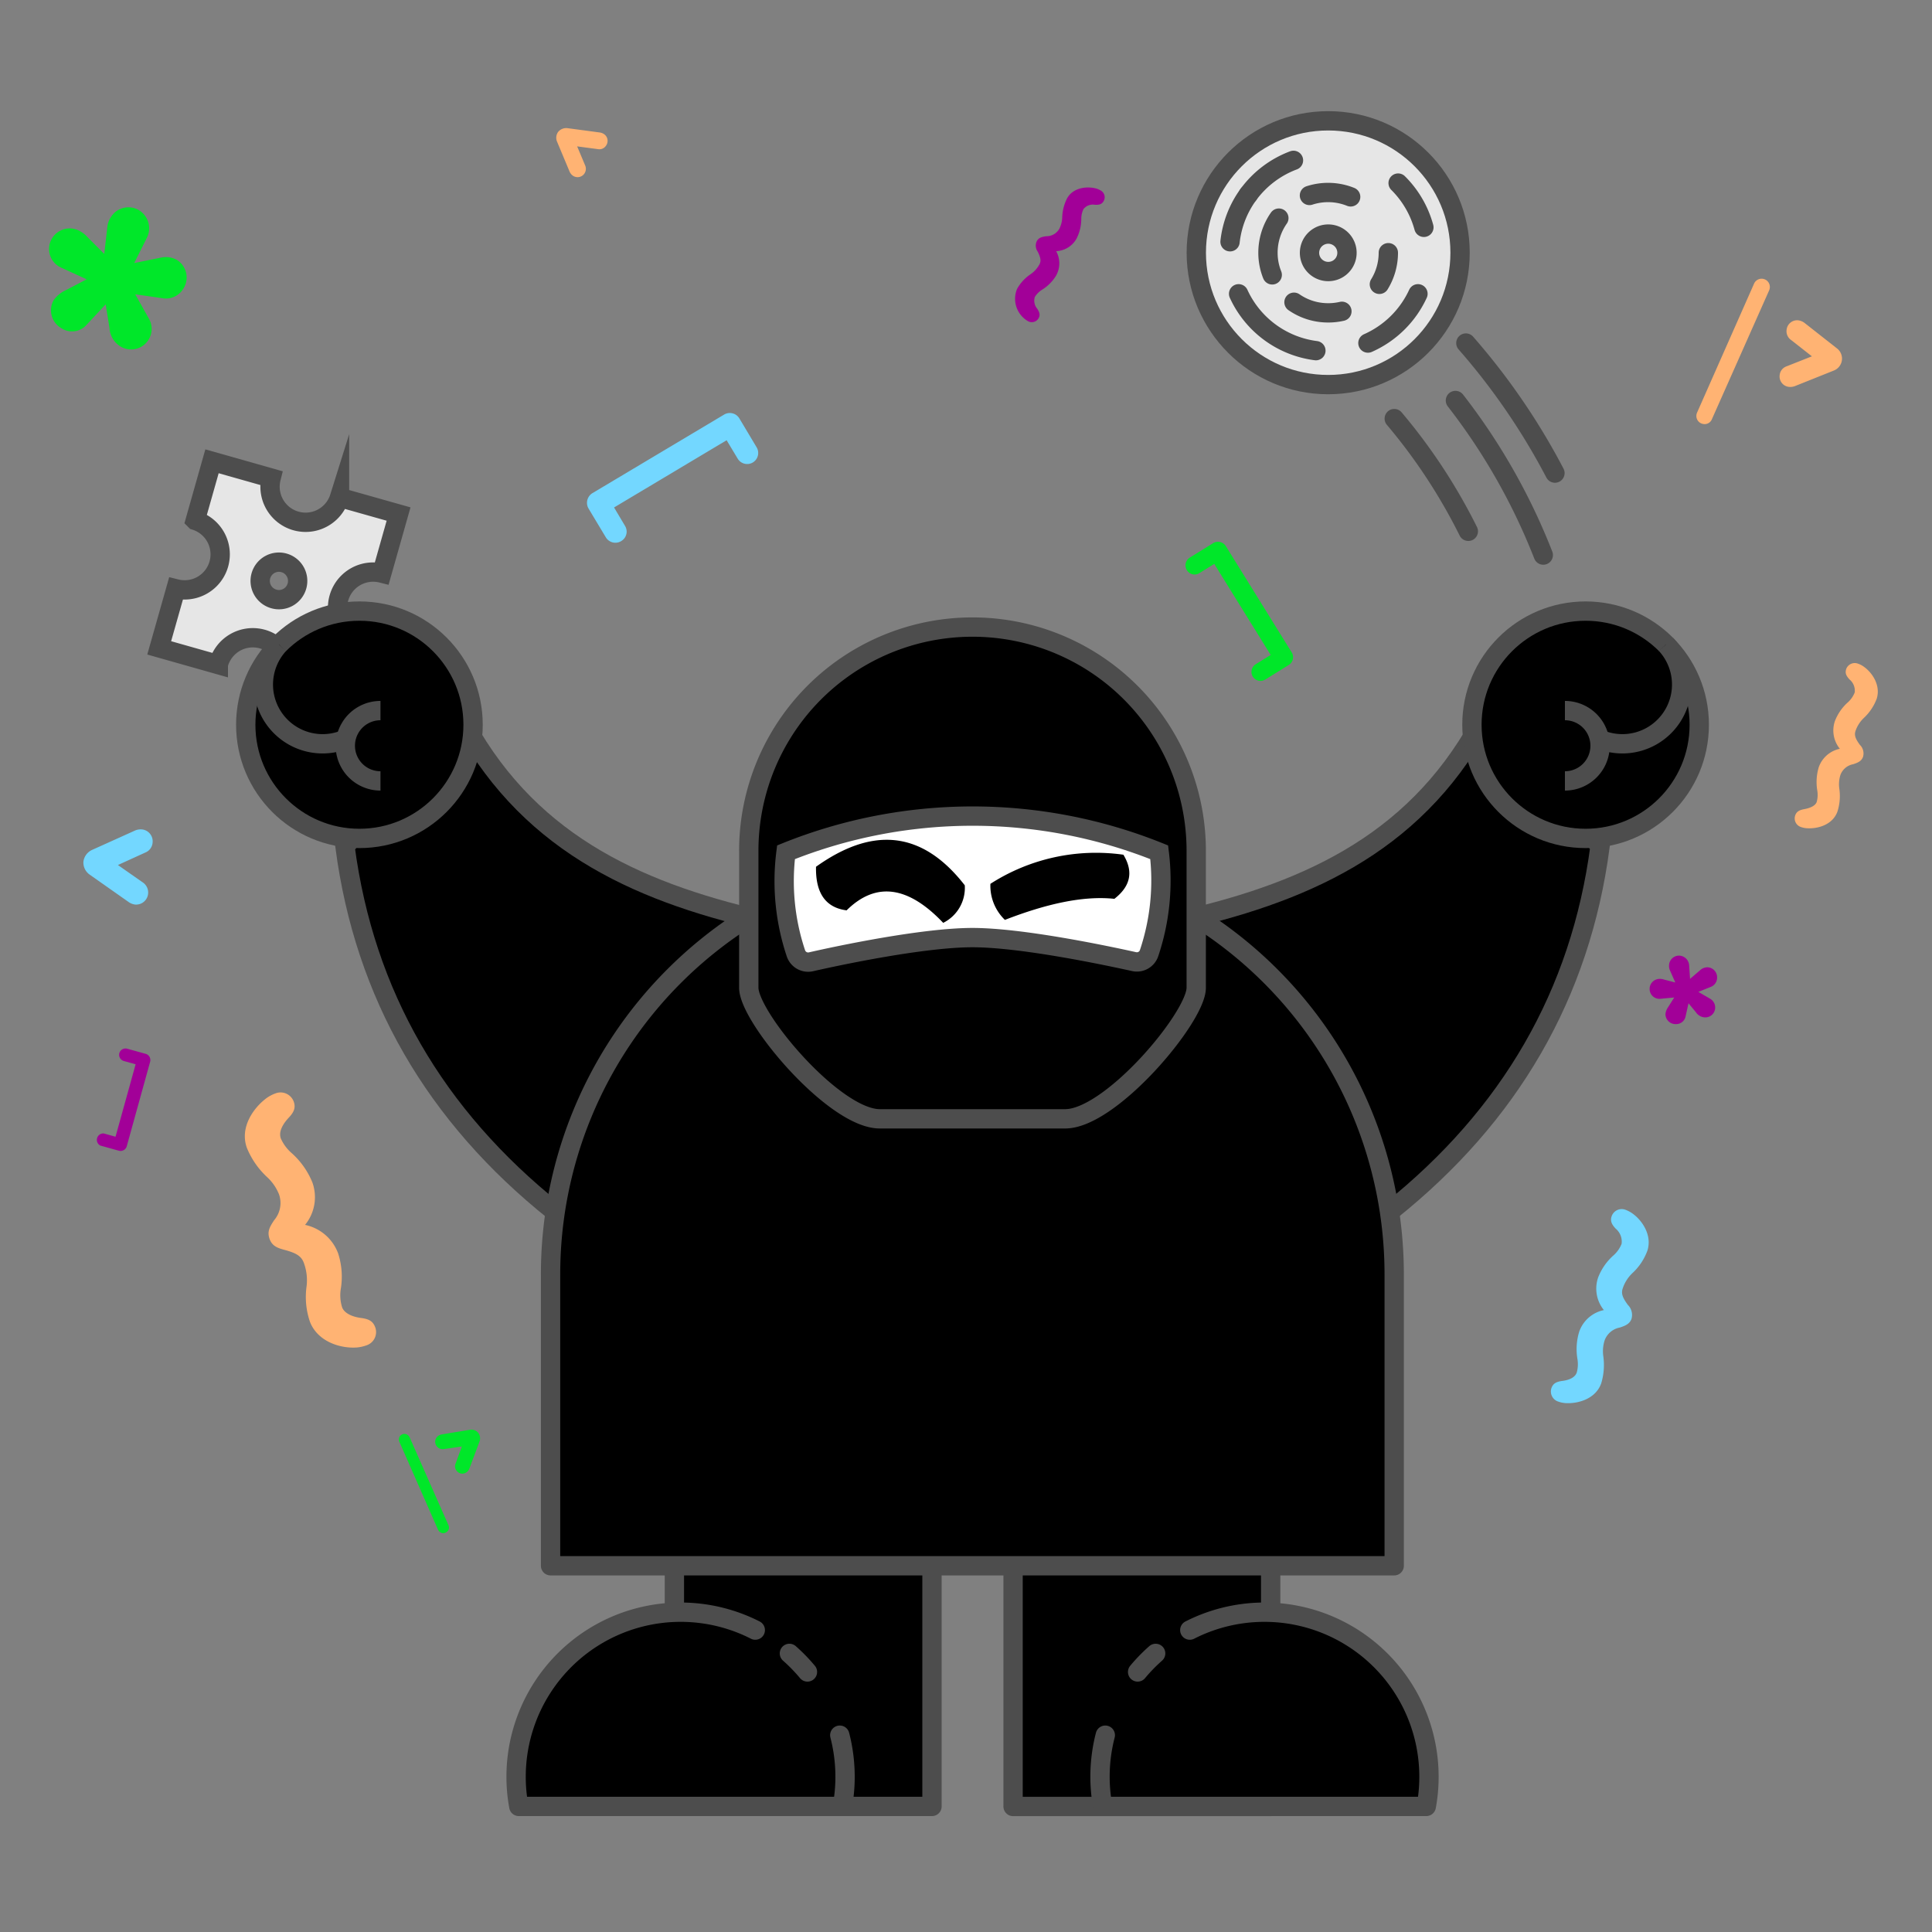 <svg id="Layer_1" data-name="Layer 1" xmlns="http://www.w3.org/2000/svg" viewBox="0 0 300 300"><rect x="0" y="0" width="300" height="300" fill="#808080" stroke="none"/><defs><style>.cls-1,.cls-3{fill:#e6e6e6;}.cls-1,.cls-2,.cls-3,.cls-4,.cls-5,.cls-6{stroke:#4d4d4d;stroke-width:3px;}.cls-1,.cls-2,.cls-5{stroke-linecap:round;stroke-linejoin:round;}.cls-2{fill:none;}.cls-3,.cls-4,.cls-6{stroke-miterlimit:10;}.cls-6{fill:#fff;}.cls-7{fill:#ffb373;}.cls-8{fill:#a20098;}.cls-9{fill:#73d7ff;}.cls-10{fill:#00e729;}</style></defs><path class="cls-1" d="M226,62.19a96.15,96.15,0,0,1,13.64,24"/><path class="cls-1" d="M227.62,53.27a103.43,103.43,0,0,1,13.83,20.19"/><path class="cls-1" d="M216.5,65A87.48,87.48,0,0,1,228,82.5"/><circle class="cls-1" cx="206.24" cy="39.24" r="20.48"/><path class="cls-2" d="M193.85,30.2a15.39,15.39,0,0,1,7-5.3"/><path class="cls-2" d="M191,37.54a15.27,15.27,0,0,1,2.85-7.34"/><path class="cls-2" d="M204.33,54.45a15.34,15.34,0,0,1-12-8.83"/><path class="cls-2" d="M220.18,45.62a15.4,15.4,0,0,1-7.77,7.65"/><path class="cls-2" d="M217.1,28.43a15.36,15.36,0,0,1,4,6.87"/><path class="cls-2" d="M203.33,30.35a9.36,9.36,0,0,1,6.4.22"/><path class="cls-2" d="M197.55,42.68a9.16,9.16,0,0,1-.66-3.44,9.36,9.36,0,0,1,1.69-5.37"/><path class="cls-2" d="M208.37,48.34a9.4,9.4,0,0,1-2.13.24,9.29,9.29,0,0,1-5.31-1.65"/><path class="cls-2" d="M215.58,39.24a9.34,9.34,0,0,1-1.39,4.91"/><path class="cls-3" d="M59.29,89l2.6-9.18-9.17-2.59a5.52,5.52,0,0,1-10.62-3l-9.18-2.6-2.6,9.18a5.52,5.52,0,0,1-3,10.62l-2.6,9.17,9.18,2.6a5.52,5.52,0,1,1,10.62,3l9.17,2.59,2.6-9.17a5.52,5.52,0,0,1,3-10.62ZM42.51,93a2.91,2.91,0,1,1,3.6-2A2.9,2.9,0,0,1,42.51,93Z"/><path class="cls-1" d="M203.7,40.66a2.91,2.91,0,1,1,4,1.12A2.92,2.92,0,0,1,203.7,40.66Z"/><path class="cls-4" d="M86.13,188.12c-18.58-14.84-29.52-33.67-32.55-56.61l16.73-22.72c9.65,20.55,26.41,28.87,46,33.67"/><path class="cls-4" d="M215.9,188.06c18.58-14.85,29.52-33.67,32.55-56.62l-16.73-22.72c-9.65,20.55-26.41,28.88-46,33.67"/><rect class="cls-5" x="104.72" y="231.44" width="40" height="49.07" transform="translate(249.44 511.94) rotate(-180)"/><path d="M80.14,275.88a25.13,25.13,0,0,0,.42,4.62H130.8a25.13,25.13,0,0,0,.42-4.62,25.54,25.54,0,0,0-51.08,0Z"/><path class="cls-2" d="M125.38,259.62a26.26,26.26,0,0,0-2.8-2.88"/><path class="cls-2" d="M117.28,253.12a25.55,25.55,0,0,0-37.14,22.76,25.13,25.13,0,0,0,.42,4.62H130.8a25.13,25.13,0,0,0,.42-4.62,25.83,25.83,0,0,0-.82-6.44"/><rect class="cls-5" x="157.31" y="231.44" width="40" height="49.07"/><path d="M221.89,275.88a25.13,25.13,0,0,1-.42,4.62H171.23a25.13,25.13,0,0,1-.42-4.62,25.54,25.54,0,0,1,51.08,0Z"/><path class="cls-2" d="M176.65,259.62a26.26,26.26,0,0,1,2.8-2.88"/><path class="cls-2" d="M184.75,253.12a25.55,25.55,0,0,1,37.14,22.76,25.13,25.13,0,0,1-.42,4.62H171.23a25.67,25.67,0,0,1,.4-11.06"/><path class="cls-5" d="M216.49,197.89v45.24h-131V197.89a65.48,65.48,0,0,1,131,0Z"/><path class="cls-4" d="M151,173.73H165.4c7.08,0,20.35-15.77,20.35-20.35V132.11A34.74,34.74,0,0,0,151,97.37h0a34.73,34.73,0,0,0-34.73,34.74v21.27c0,4.58,13.26,20.35,20.34,20.35Z"/><path class="cls-6" d="M151,145.59c7.56,0,20.45,2.7,25.1,3.73a2,2,0,0,0,2.34-1.35A35.49,35.49,0,0,0,180,132.34a77.54,77.54,0,0,0-57.95,0A35.31,35.31,0,0,0,123.58,148a2,2,0,0,0,2.34,1.35C130.56,148.29,143.46,145.59,151,145.59Z"/><path d="M126.71,134.59c-.08,3.95,1.38,6.33,4.75,6.77,4.6-4.55,9.62-3.73,15,1.94a6.06,6.06,0,0,0,3.35-5.83C142.94,128.63,135.14,128.57,126.71,134.59Z"/><path d="M153.79,137.24a7.36,7.36,0,0,0,2.25,5.6c6.35-2.46,12.12-3.79,17-3.27,2.39-1.86,3.07-4.09,1.4-6.85A30.33,30.33,0,0,0,153.79,137.24Z"/><circle class="cls-4" cx="55.81" cy="112.54" r="17.65"/><path class="cls-4" d="M43.33,100.06a9.2,9.2,0,0,0,13,13"/><path class="cls-4" d="M59.08,121.26a5.46,5.46,0,1,1,0-10.92"/><circle class="cls-4" cx="246.21" cy="112.54" r="17.65"/><path class="cls-4" d="M258.69,100.06a9.2,9.2,0,0,1-13,13"/><path class="cls-4" d="M243,121.26a5.46,5.46,0,1,0,0-10.92"/><path class="cls-7" d="M58.28,206.14a2.17,2.17,0,0,1-1.36,2.76,5.84,5.84,0,0,1-1.45.33c-2.54.21-6.11-.86-7.33-3.95a11.93,11.93,0,0,1-.54-5.5,7.77,7.77,0,0,0-.42-3.68c-.39-1.07-1.21-1.53-2.93-2-1.12-.3-2-.59-2.4-1.75s.07-1.89.72-2.88a4.1,4.1,0,0,0,.76-4,7.35,7.35,0,0,0-1.83-2.67,12.73,12.73,0,0,1-3.16-4.55c-1.15-3.16,1-6.25,3.12-7.79a5.94,5.94,0,0,1,1.32-.68,2.18,2.18,0,0,1,2.82,1.25c.34.93.09,1.63-.79,2.55-1,1.08-1.56,2.23-1.2,3.21a6.5,6.5,0,0,0,1.6,2.19,12.38,12.38,0,0,1,3.29,4.61,6.8,6.8,0,0,1-1.13,6.61,7,7,0,0,1,5.14,4.44,11.76,11.76,0,0,1,.4,5.55,6.31,6.31,0,0,0,.21,2.8c.34.94,1.6,1.49,2.92,1.66S57.94,205.2,58.28,206.14Z"/><path class="cls-8" d="M161.27,49.42a1.21,1.21,0,0,1-1.66.44,3.44,3.44,0,0,1-.67-.49,4,4,0,0,1-1-4.53A6.64,6.64,0,0,1,160,42.6a4.38,4.38,0,0,0,1.39-1.52c.31-.56.2-1.07-.25-2a1.61,1.61,0,0,1-.14-1.65c.31-.55.82-.66,1.48-.75a2.27,2.27,0,0,0,2-1.14,4.07,4.07,0,0,0,.46-1.75,7,7,0,0,1,.76-3c.91-1.64,3-1.89,4.42-1.54a2.8,2.8,0,0,1,.76.31,1.2,1.2,0,0,1,.51,1.64c-.27.49-.65.63-1.36.6a1.85,1.85,0,0,0-1.79.67A3.55,3.55,0,0,0,167.9,34a6.74,6.74,0,0,1-.74,3.06A3.8,3.8,0,0,1,164,39a3.9,3.9,0,0,1,0,3.78A6.58,6.58,0,0,1,161.79,45a3.57,3.57,0,0,0-1.1,1.11,1.92,1.92,0,0,0,.37,1.83C161.44,48.52,161.54,48.94,161.27,49.42Z"/><path class="cls-9" d="M92,76.57l20.45-12.2a1.73,1.73,0,0,1,2.37.62l2.67,4.47a1.71,1.71,0,1,1-2.94,1.76l-1.72-2.86L95.35,78.8l1.71,2.87a1.7,1.7,0,0,1-.6,2.35,1.73,1.73,0,0,1-2.38-.57L91.41,79A1.76,1.76,0,0,1,92,76.57Z"/><path class="cls-10" d="M190.32,84.76l10.24,16.52a1.42,1.42,0,0,1-.48,2l-3.61,2.24a1.4,1.4,0,1,1-1.48-2.38l2.32-1.44-8.76-14.14L186.23,89a1.4,1.4,0,0,1-1.93-.46,1.42,1.42,0,0,1,.44-1.95l3.62-2.24A1.44,1.44,0,0,1,190.32,84.76Z"/><path class="cls-8" d="M23.32,164.85,19.68,178a1,1,0,0,1-1.23.68l-2.88-.8A1,1,0,0,1,16.1,176l1.84.51,3.12-11.25-1.84-.51a1,1,0,0,1-.69-1.21,1,1,0,0,1,1.21-.7l2.88.8A1,1,0,0,1,23.32,164.85Z"/><path class="cls-9" d="M23,138.76a1.87,1.87,0,0,1-2,1.7,2.22,2.22,0,0,1-1.05-.41l-6-4.22a2.29,2.29,0,0,1-1-2A2.32,2.32,0,0,1,14.24,132L20.89,129a2.21,2.21,0,0,1,1.12-.21,1.85,1.85,0,0,1,1.69,2,1.81,1.81,0,0,1-1,1.53l-4.39,2,3.77,2.64A1.9,1.9,0,0,1,23,138.76Z"/><path class="cls-7" d="M90.71,27a1.28,1.28,0,0,1-1.81.24,1.53,1.53,0,0,1-.47-.63L86.5,22a1.55,1.55,0,0,1,.17-1.52,1.63,1.63,0,0,1,1.44-.58l5,.67a1.55,1.55,0,0,1,.72.28,1.27,1.27,0,0,1,.25,1.8,1.22,1.22,0,0,1-1.15.52l-3.31-.44,1.23,2.93A1.31,1.31,0,0,1,90.71,27Z"/><path class="cls-7" d="M263.42,64.43a1.31,1.31,0,0,1,.1-.36L272.39,44a1.28,1.28,0,0,1,2.42.73,1.58,1.58,0,0,1-.14.45L265.82,65.1a1.2,1.2,0,0,1-1.31.74A1.26,1.26,0,0,1,263.42,64.43Z"/><path class="cls-7" d="M286,56a2,2,0,0,1-1.25,1.54l-6,2.4a2,2,0,0,1-1,.13,1.62,1.62,0,0,1-1.4-1.85,1.59,1.59,0,0,1,1-1.31l4-1.58-3.21-2.52a1.66,1.66,0,0,1-.71-1.66,1.64,1.64,0,0,1,1.88-1.4,2.1,2.1,0,0,1,.92.41l5.09,4A2,2,0,0,1,286,56Z"/><path class="cls-10" d="M68.14,237.72a1,1,0,0,1-.14-.22l-6-13.65a.87.87,0,0,1,.25-1,.86.86,0,0,1,1.22.13,1.05,1.05,0,0,1,.17.28l6,13.58a.82.82,0,0,1-.23,1A.85.85,0,0,1,68.14,237.72Z"/><path class="cls-10" d="M74.26,222.49a1.41,1.41,0,0,1,.2,1.34L72.9,228a1.22,1.22,0,0,1-.39.56,1.1,1.1,0,0,1-1.57-.14,1.08,1.08,0,0,1-.22-1.09l1-2.72L69,225a1.16,1.16,0,0,1-1.16-.4A1.12,1.12,0,0,1,68,223a1.31,1.31,0,0,1,.63-.27l4.36-.72A1.35,1.35,0,0,1,74.26,222.49Z"/><path class="cls-8" d="M258.61,157.49a2.26,2.26,0,0,1,.42-1.11l.94-1.49-2.12.2a1.53,1.53,0,0,1-1.7-1.56,1.56,1.56,0,0,1,1.59-1.53,1.94,1.94,0,0,1,.66.11l1.74.45-.83-1.88a1.57,1.57,0,0,1-.14-.76,1.55,1.55,0,0,1,1.56-1.53,1.6,1.6,0,0,1,1.56,1.53l.14,2.08,1.57-1.35a1.7,1.7,0,0,1,1.11-.45,1.55,1.55,0,0,1,1.52,1.59,1.53,1.53,0,0,1-1,1.46l-1.91.77,1.84,1.07a1.56,1.56,0,0,1,.77,1.32,1.53,1.53,0,0,1-1.53,1.57,1.76,1.76,0,0,1-1.46-.8l-1.15-1.39-.48,2.15a1.48,1.48,0,0,1-1.46,1.08A1.56,1.56,0,0,1,258.61,157.49Z"/><path class="cls-10" d="M8.34,46.59a4.83,4.83,0,0,1,1.9-1.54l3.22-1.68-4-1.83A3.16,3.16,0,0,1,8.09,37a3.2,3.2,0,0,1,4.42-1.05,4,4,0,0,1,1.07.87l2.61,2.61.48-4.2a3.31,3.31,0,0,1,.54-1.5,3.2,3.2,0,0,1,4.37-1.09A3.29,3.29,0,0,1,22.77,37l-1.93,3.85L25,40a3.53,3.53,0,0,1,2.45.35,3.21,3.21,0,0,1,1.05,4.43,3.16,3.16,0,0,1-3.37,1.51L21,45.7l2.15,3.83a3.19,3.19,0,0,1-4.36,4.32A3.61,3.61,0,0,1,17,50.92l-.59-3.66-3.1,3.32A3,3,0,0,1,9.59,51,3.21,3.21,0,0,1,8.34,46.59Z"/><path class="cls-7" d="M285.78,120.33a4.85,4.85,0,0,0-.18,2.08,8,8,0,0,1-.27,3.57c-.71,2.06-3,2.74-4.74,2.63a3.55,3.55,0,0,1-.94-.19,1.41,1.41,0,0,1-.9-1.78c.21-.61.62-.85,1.43-1s1.7-.48,1.92-1.12a4.19,4.19,0,0,0,.09-1.75,8,8,0,0,1,.23-3.65,4.42,4.42,0,0,1,3.27-2.85,4.5,4.5,0,0,1-.76-4.32A7.55,7.55,0,0,1,287,109a4.07,4.07,0,0,0,1-1.48,2.26,2.26,0,0,0-.79-2c-.54-.58-.74-1-.53-1.64a1.41,1.41,0,0,1,1.82-.83,3.4,3.4,0,0,1,.85.43c1.36.93,2.71,2.92,2.07,5a7.82,7.82,0,0,1-2,3,5,5,0,0,0-1.29,2c-.24.69,0,1.26.67,2.18a1.87,1.87,0,0,1,.49,1.86c-.25.69-.81.91-1.54,1.15A2.62,2.62,0,0,0,285.78,120.33Z"/><path class="cls-9" d="M249.16,208.15a5.57,5.57,0,0,0-.2,2.45,9.82,9.82,0,0,1-.32,4.19c-.84,2.41-3.56,3.21-5.57,3.08a4.18,4.18,0,0,1-1.1-.23,1.65,1.65,0,0,1-1.07-2.08c.25-.72.73-1,1.69-1.13,1.12-.14,2-.56,2.25-1.31a4.94,4.94,0,0,0,.11-2.06,9.22,9.22,0,0,1,.27-4.28,5.16,5.16,0,0,1,3.83-3.35,5.3,5.3,0,0,1-.89-5.07,8.86,8.86,0,0,1,2.42-3.46,4.73,4.73,0,0,0,1.22-1.75,2.62,2.62,0,0,0-.92-2.37c-.64-.68-.87-1.22-.62-1.93a1.65,1.65,0,0,1,2.13-1,4.73,4.73,0,0,1,1,.51c1.6,1.09,3.18,3.43,2.42,5.83a8.91,8.91,0,0,1-2.32,3.49,5.8,5.8,0,0,0-1.51,2.37c-.29.82,0,1.48.78,2.56a2.21,2.21,0,0,1,.58,2.18c-.29.81-1,1.08-1.81,1.35A3.11,3.11,0,0,0,249.16,208.15Z"/></svg>